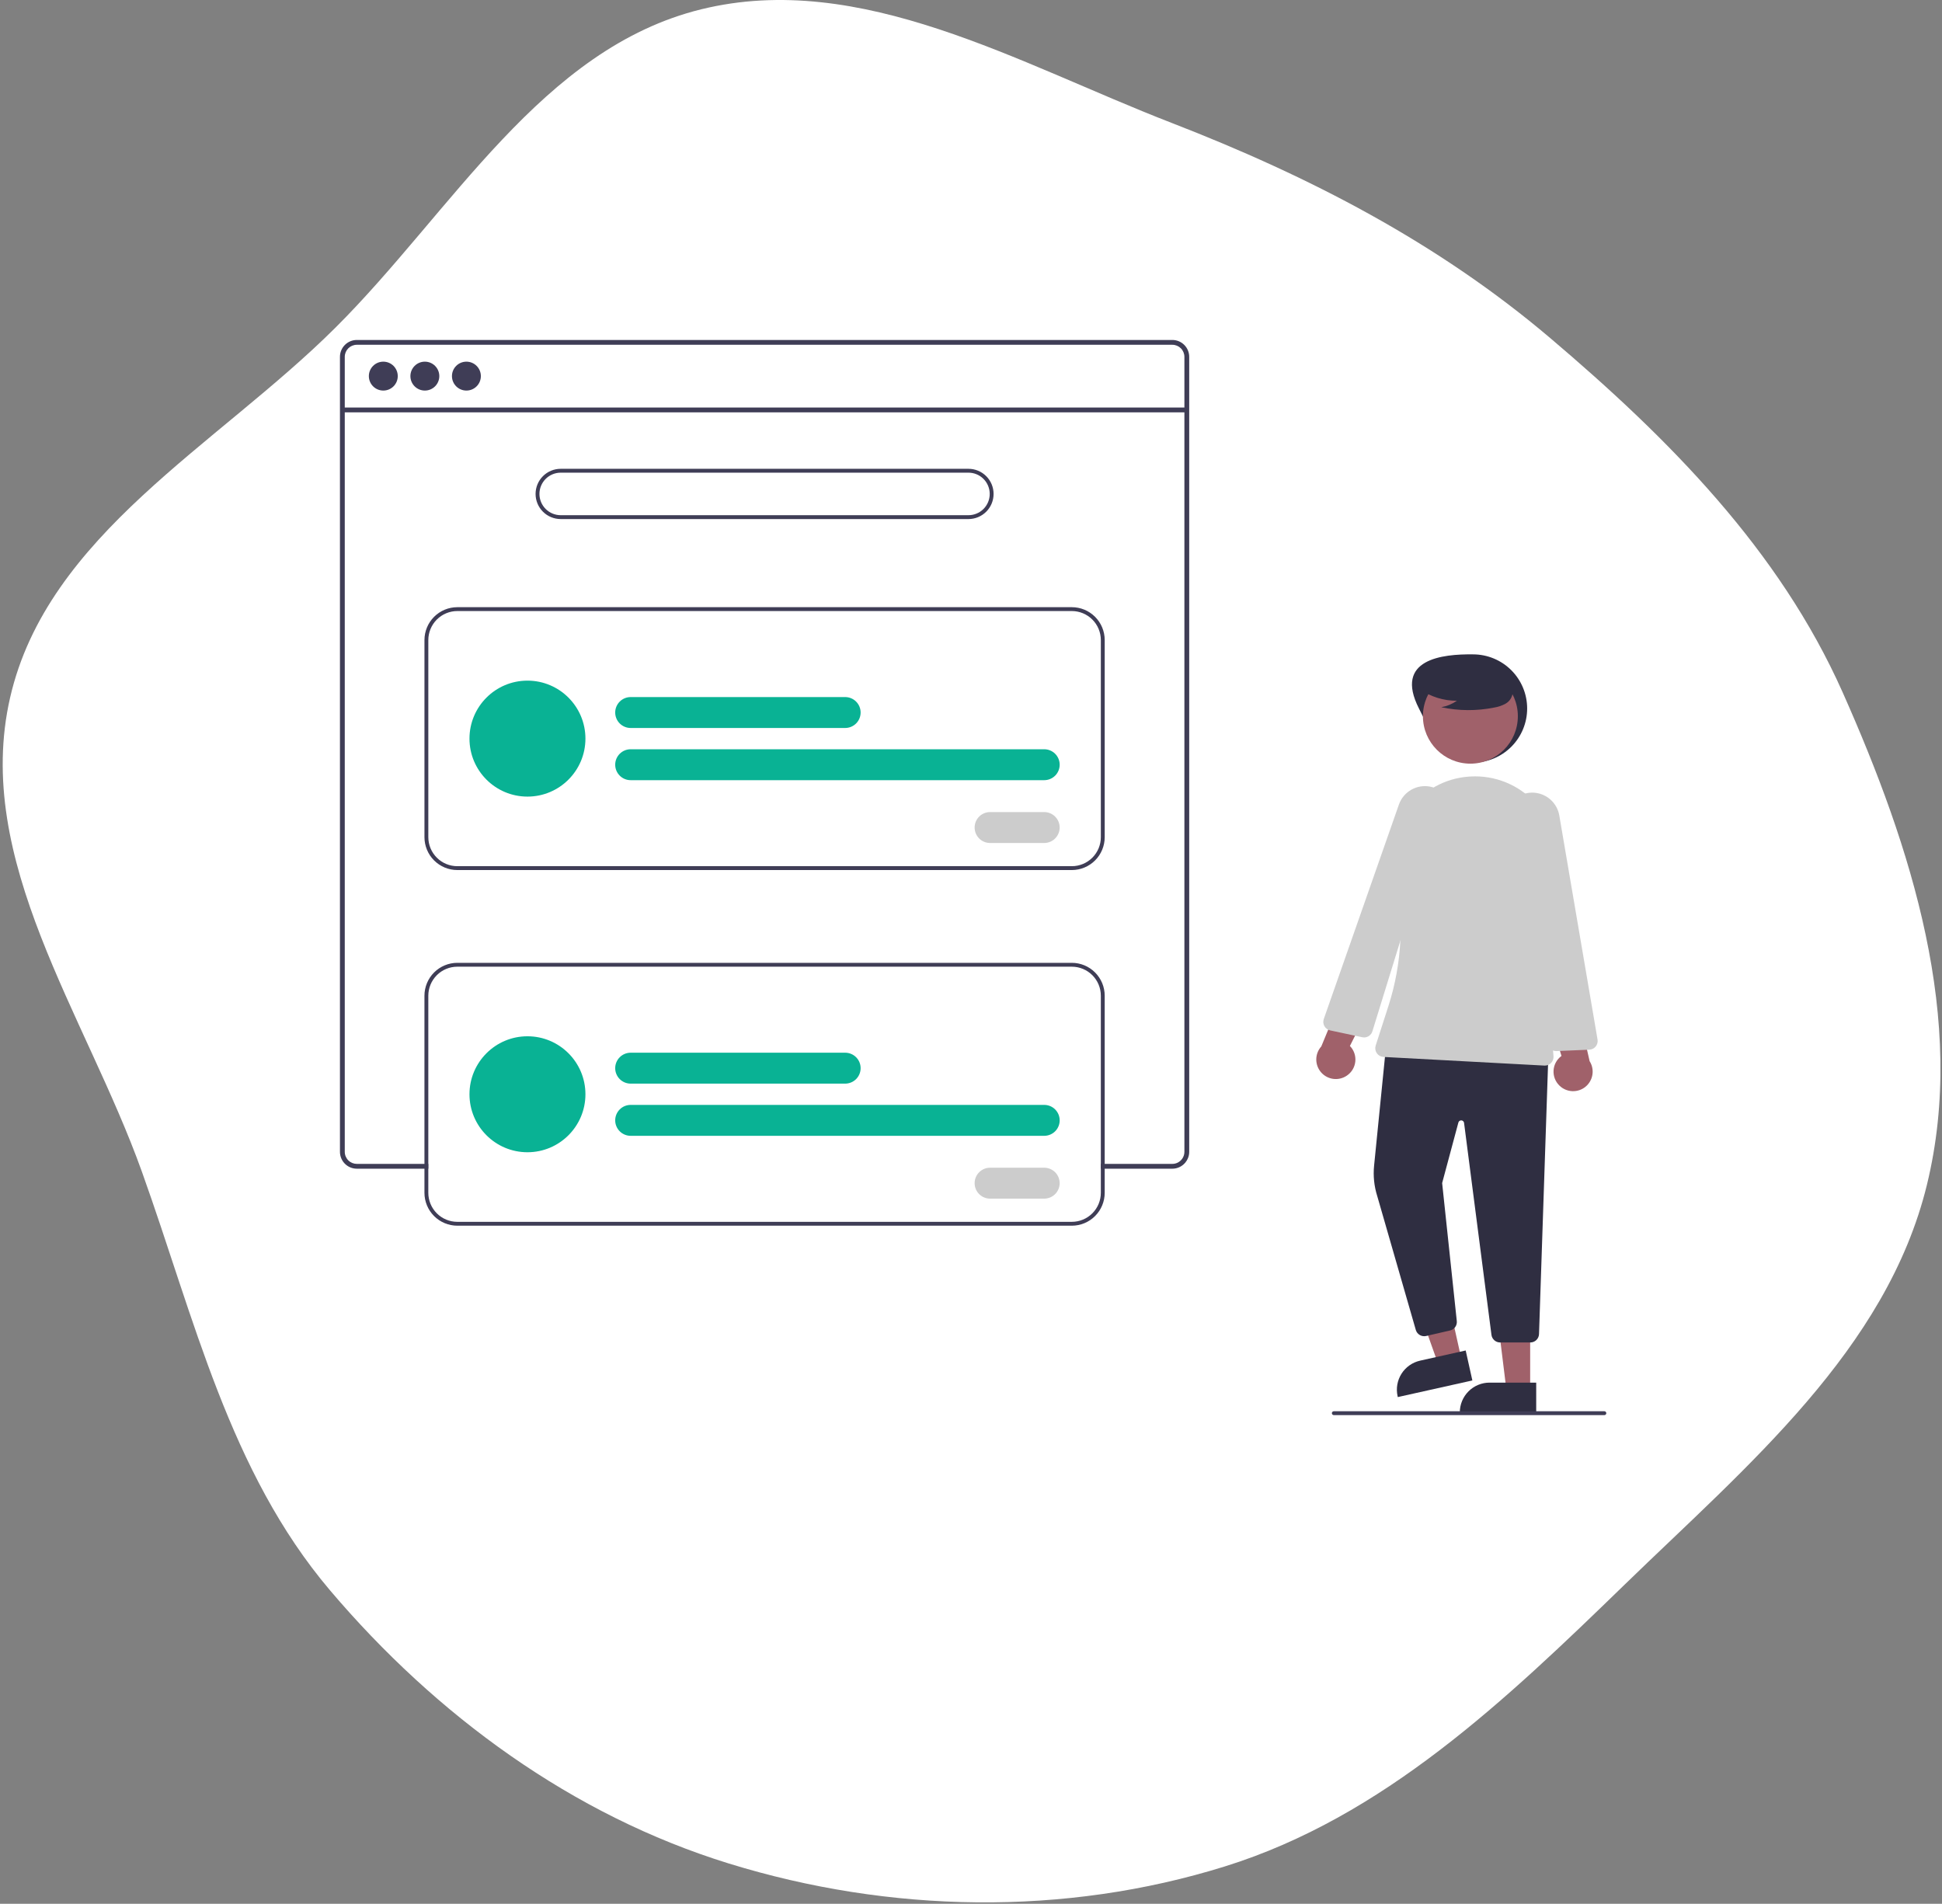 <svg width="457" height="448" viewBox="0 0 457 448" fill="none" xmlns="http://www.w3.org/2000/svg">
<rect x="0" y="0" width="457" height="448" fill="#808080" stroke="none"/>
<path d="M275.652 28.897C308.076 41.457 338.289 57.056 364.804 79.55C392.751 103.257 418.708 129.408 433.607 162.891C449.816 199.323 462.906 240.052 453.455 278.791C443.981 317.62 411.065 344.976 382.389 372.817C354.359 400.031 325.532 427.579 288.234 439.203C250.457 450.977 209.36 450.193 171.55 438.526C134.674 427.147 102.623 403.649 77.654 374.222C53.955 346.293 45.739 310.178 33.383 275.696C20.14 238.739 -6.397 202.42 2.38 164.155C11.168 125.84 51.077 104.844 78.933 77.108C106.365 49.793 127.457 11.392 165.056 2.178C202.531 -7.006 239.674 14.961 275.652 28.897Z" fill="white"/>
<g clip-path="url(#clip0_777_406)">
<path d="M333.911 166.719C337.099 172.988 339.612 179.454 346.644 179.454C350.021 179.454 353.26 178.112 355.648 175.724C358.036 173.336 359.378 170.096 359.378 166.719C359.378 163.341 358.036 160.102 355.648 157.714C353.26 155.325 350.021 153.984 346.644 153.984C339.497 153.894 327.976 155.05 333.911 166.719Z" fill="#2F2E41"/>
<path d="M343.92 319.878L338.478 321.09L331.21 300.675L339.242 298.884L343.92 319.878Z" fill="#A0616A"/>
<path d="M346.483 324.844L328.936 328.755L328.887 328.533C328.687 327.636 328.665 326.708 328.824 325.803C328.982 324.898 329.318 324.033 329.811 323.257C330.303 322.481 330.944 321.81 331.696 321.282C332.448 320.754 333.297 320.38 334.194 320.18L334.195 320.18L344.912 317.791L346.483 324.844Z" fill="#2F2E41"/>
<path d="M360.086 327.175H354.51L351.857 305.666L360.087 305.667L360.086 327.175Z" fill="#A0616A"/>
<path d="M361.507 332.58L343.53 332.579V332.352C343.53 331.433 343.711 330.523 344.063 329.674C344.414 328.825 344.93 328.053 345.58 327.403C346.229 326.754 347.001 326.238 347.85 325.886C348.699 325.535 349.608 325.354 350.527 325.354H350.528L361.508 325.354L361.507 332.58Z" fill="#2F2E41"/>
<path d="M360.123 315.904H353.007C352.513 315.902 352.035 315.722 351.663 315.397C351.291 315.072 351.048 314.624 350.979 314.134L344.529 264.231C344.507 264.075 344.433 263.932 344.317 263.824C344.202 263.717 344.053 263.653 343.896 263.643C343.739 263.633 343.583 263.678 343.455 263.77C343.327 263.862 343.235 263.995 343.194 264.147L339.372 278.397L342.817 310.85C342.876 311.35 342.748 311.854 342.457 312.266C342.167 312.677 341.735 312.967 341.245 313.08L335.6 314.383C335.099 314.496 334.573 314.418 334.126 314.162C333.68 313.907 333.345 313.494 333.188 313.004L324.098 281.454C323.366 279.142 323.114 276.705 323.358 274.292L326.202 245.849L326.418 245.86L364.388 247.69L362.168 313.928C362.151 314.459 361.928 314.962 361.546 315.331C361.164 315.7 360.654 315.906 360.123 315.904Z" fill="#2F2E41"/>
<path d="M346.018 179.702C352.187 179.702 357.188 174.701 357.188 168.531C357.188 162.361 352.187 157.36 346.018 157.36C339.849 157.36 334.848 162.361 334.848 168.531C334.848 174.701 339.849 179.702 346.018 179.702Z" fill="#A0616A"/>
<path d="M363.538 250.753C363.501 250.753 363.464 250.753 363.427 250.75L325.569 248.715C325.256 248.698 324.952 248.61 324.678 248.457C324.405 248.303 324.171 248.09 323.993 247.832C323.815 247.574 323.699 247.278 323.654 246.968C323.609 246.658 323.635 246.342 323.731 246.044L326.727 236.738C329.935 226.762 330.483 216.12 328.317 205.866C327.75 203.183 327.762 200.41 328.352 197.732C328.942 195.054 330.097 192.532 331.74 190.336C333.355 188.171 335.415 186.375 337.78 185.069C340.145 183.764 342.762 182.978 345.455 182.765C345.641 182.75 345.827 182.737 346.014 182.726C348.863 182.557 351.714 183.027 354.359 184.101C357.004 185.175 359.376 186.826 361.302 188.933C363.227 191.04 364.659 193.55 365.491 196.281C366.323 199.012 366.535 201.894 366.112 204.717L363.472 222.443L365.577 248.542C365.6 248.824 365.564 249.107 365.472 249.374C365.379 249.642 365.233 249.887 365.041 250.094C364.85 250.302 364.617 250.468 364.359 250.581C364.1 250.695 363.82 250.753 363.538 250.753Z" fill="#CCCCCC"/>
<path d="M316.952 253.109C317.506 252.734 317.971 252.243 318.314 251.669C318.657 251.095 318.87 250.453 318.938 249.788C319.006 249.122 318.927 248.45 318.708 247.819C318.488 247.187 318.133 246.612 317.666 246.133L324.956 231.606L316.569 232.599L310.933 246.242C310.18 247.078 309.76 248.162 309.752 249.288C309.745 250.414 310.151 251.503 310.893 252.349C311.635 253.196 312.661 253.741 313.778 253.881C314.895 254.021 316.024 253.746 316.952 253.109Z" fill="#A0616A"/>
<path d="M366.993 255.477C366.51 255.014 366.134 254.452 365.892 253.829C365.65 253.206 365.547 252.537 365.591 251.87C365.635 251.203 365.825 250.553 366.147 249.967C366.469 249.381 366.916 248.873 367.455 248.479L362.696 232.938L370.798 235.319L374.076 249.711C374.679 250.662 374.912 251.801 374.731 252.912C374.55 254.023 373.968 255.029 373.095 255.74C372.222 256.451 371.119 256.816 369.994 256.768C368.87 256.719 367.802 256.26 366.993 255.477Z" fill="#A0616A"/>
<path d="M366.206 247.336C365.709 247.337 365.23 247.157 364.856 246.83C364.483 246.502 364.243 246.05 364.18 245.558L360.392 216.984L354.35 194.655C354.095 193.711 354.058 192.721 354.241 191.761C354.424 190.8 354.823 189.894 355.407 189.11C355.992 188.327 356.747 187.686 357.615 187.237C358.484 186.788 359.443 186.542 360.42 186.518C361.969 186.485 363.478 187.009 364.673 187.993C365.869 188.977 366.673 190.357 366.939 191.883L375.941 244.618C375.99 244.905 375.977 245.199 375.903 245.48C375.83 245.761 375.698 246.023 375.515 246.249C375.332 246.475 375.103 246.66 374.844 246.791C374.584 246.921 374.3 246.995 374.01 247.008L366.295 247.334C366.265 247.335 366.235 247.336 366.206 247.336Z" fill="#CCCCCC"/>
<path d="M321.011 244.126C320.864 244.126 320.718 244.111 320.575 244.08L313.023 242.47C312.739 242.409 312.471 242.289 312.237 242.116C312.003 241.944 311.808 241.724 311.666 241.47C311.523 241.217 311.437 240.936 311.411 240.647C311.386 240.357 311.423 240.066 311.519 239.791L329.206 189.302C329.724 187.843 330.748 186.618 332.091 185.848C333.434 185.077 335.008 184.813 336.529 185.102C337.489 185.289 338.393 185.692 339.174 186.28C339.956 186.867 340.593 187.625 341.038 188.496C341.484 189.366 341.726 190.326 341.746 191.304C341.766 192.281 341.563 193.251 341.154 194.138L331.455 215.171L322.957 242.683C322.831 243.1 322.573 243.466 322.222 243.726C321.872 243.986 321.447 244.126 321.011 244.126Z" fill="#CCCCCC"/>
<path d="M334.165 162.218C336.717 163.977 339.747 164.914 342.847 164.901C341.741 165.668 340.482 166.186 339.157 166.419C343.279 167.304 347.538 167.328 351.67 166.49C352.588 166.342 353.474 166.038 354.289 165.59C354.695 165.363 355.049 165.053 355.328 164.681C355.606 164.308 355.803 163.881 355.906 163.427C356.18 161.859 354.958 160.434 353.688 159.473C351.744 158.025 349.502 157.028 347.125 156.553C344.748 156.078 342.295 156.137 339.943 156.726C338.408 157.123 336.87 157.794 335.872 159.027C334.875 160.26 334.58 162.162 335.53 163.432L334.165 162.218Z" fill="#2F2E41"/>
<path d="M275.88 80H83.966C82.914 80.001 81.906 80.419 81.163 81.163C80.419 81.906 80.001 82.915 80 83.966V271.047C80.001 272.099 80.419 273.107 81.163 273.851C81.906 274.594 82.914 275.013 83.966 275.014H100.792V273.881H83.966C83.215 273.88 82.494 273.581 81.963 273.05C81.432 272.519 81.133 271.799 81.132 271.047V83.966C81.133 83.215 81.432 82.495 81.963 81.963C82.494 81.432 83.215 81.133 83.966 81.132H275.88C276.632 81.132 277.353 81.431 277.885 81.962C278.417 82.493 278.717 83.214 278.718 83.966V271.047C278.718 271.601 278.555 272.142 278.249 272.603C277.978 273.009 277.609 273.34 277.176 273.567C276.775 273.774 276.331 273.882 275.88 273.881H259.053V275.014H275.88C276.453 275.014 277.02 274.889 277.54 274.649C278.061 274.409 278.523 274.058 278.895 273.622C278.927 273.588 278.956 273.551 278.981 273.513C279.218 273.223 279.41 272.9 279.55 272.553C279.75 272.076 279.852 271.564 279.85 271.047V83.966C279.849 82.914 279.43 81.905 278.686 81.161C277.941 80.418 276.932 80 275.88 80Z" fill="#3F3D56"/>
<path d="M279.281 95.898H80.565V97.032H279.281V95.898Z" fill="#3F3D56"/>
<path d="M90.201 91.907C92.079 91.907 93.602 90.384 93.602 88.505C93.602 86.627 92.079 85.104 90.201 85.104C88.323 85.104 86.8 86.627 86.8 88.505C86.8 90.384 88.323 91.907 90.201 91.907Z" fill="#3F3D56"/>
<path d="M99.979 91.907C101.857 91.907 103.38 90.384 103.38 88.505C103.38 86.627 101.857 85.104 99.979 85.104C98.101 85.104 96.578 86.627 96.578 88.505C96.578 90.384 98.101 91.907 99.979 91.907Z" fill="#3F3D56"/>
<path d="M109.757 91.907C111.635 91.907 113.158 90.384 113.158 88.505C113.158 86.627 111.635 85.104 109.757 85.104C107.878 85.104 106.356 86.627 106.356 88.505C106.356 90.384 107.878 91.907 109.757 91.907Z" fill="#3F3D56"/>
<path d="M227.903 122.143H131.946C130.378 122.143 128.875 121.52 127.766 120.411C126.657 119.302 126.034 117.798 126.034 116.23C126.034 114.662 126.657 113.158 127.766 112.049C128.875 110.94 130.378 110.317 131.946 110.317H227.903C229.471 110.317 230.975 110.94 232.084 112.049C233.193 113.158 233.815 114.662 233.815 116.23C233.815 117.798 233.193 119.302 232.084 120.411C230.975 121.52 229.471 122.143 227.903 122.143ZM131.946 111.227C130.619 111.227 129.347 111.754 128.409 112.692C127.471 113.63 126.944 114.903 126.944 116.23C126.944 117.557 127.471 118.829 128.409 119.768C129.347 120.706 130.619 121.233 131.946 121.233H227.903C229.23 121.233 230.503 120.706 231.441 119.768C232.379 118.829 232.906 117.557 232.906 116.23C232.906 114.903 232.379 113.63 231.441 112.692C230.503 111.754 229.23 111.227 227.903 111.227H131.946Z" fill="#3F3D56"/>
<path d="M252.234 204.738H107.616C105.566 204.735 103.601 203.92 102.152 202.47C100.702 201.021 99.887 199.055 99.885 197.005V150.613C99.887 148.563 100.702 146.597 102.152 145.148C103.601 143.698 105.566 142.883 107.616 142.88H252.234C254.283 142.883 256.249 143.698 257.698 145.148C259.147 146.597 259.963 148.563 259.965 150.613V197.005C259.963 199.055 259.147 201.021 257.698 202.47C256.249 203.92 254.283 204.735 252.234 204.738ZM107.616 143.79C105.807 143.792 104.073 144.512 102.795 145.791C101.516 147.07 100.796 148.804 100.794 150.613V197.005C100.796 198.814 101.516 200.548 102.795 201.827C104.073 203.106 105.807 203.826 107.616 203.828H252.234C254.042 203.826 255.776 203.106 257.055 201.827C258.334 200.548 259.053 198.814 259.055 197.005V150.613C259.053 148.804 258.334 147.07 257.055 145.791C255.776 144.512 254.042 143.792 252.234 143.79H107.616Z" fill="#3F3D56"/>
<path d="M198.889 171.307H148.409C147.445 171.307 146.519 170.924 145.837 170.242C145.155 169.559 144.771 168.634 144.771 167.669C144.771 166.704 145.155 165.778 145.837 165.096C146.519 164.413 147.445 164.03 148.409 164.03H198.889C199.854 164.03 200.78 164.413 201.462 165.096C202.144 165.778 202.527 166.704 202.527 167.669C202.527 168.634 202.144 169.559 201.462 170.242C200.78 170.924 199.854 171.307 198.889 171.307Z" fill="#09B294"/>
<path d="M245.731 183.588H148.409C147.445 183.588 146.519 183.204 145.837 182.522C145.155 181.84 144.771 180.914 144.771 179.949C144.771 178.984 145.155 178.059 145.837 177.376C146.519 176.694 147.445 176.311 148.409 176.311H245.731C246.696 176.311 247.621 176.694 248.303 177.376C248.986 178.059 249.369 178.984 249.369 179.949C249.369 180.914 248.986 181.84 248.303 182.522C247.621 183.204 246.696 183.588 245.731 183.588Z" fill="#09B294"/>
<path d="M124.124 187.454C131.659 187.454 137.767 181.345 137.767 173.809C137.767 166.273 131.659 160.164 124.124 160.164C116.589 160.164 110.48 166.273 110.48 173.809C110.48 181.345 116.589 187.454 124.124 187.454Z" fill="#09B294"/>
<path d="M245.725 198.37H232.992C232.027 198.37 231.101 197.987 230.419 197.304C229.737 196.622 229.354 195.696 229.354 194.731C229.354 193.766 229.737 192.841 230.419 192.158C231.101 191.476 232.027 191.093 232.992 191.093H245.725C246.69 191.093 247.616 191.476 248.298 192.158C248.98 192.841 249.364 193.766 249.364 194.731C249.364 195.696 248.98 196.622 248.298 197.304C247.616 197.987 246.69 198.37 245.725 198.37Z" fill="white"/>
<path d="M245.725 198.37H232.992C232.027 198.37 231.101 197.987 230.419 197.304C229.737 196.622 229.354 195.696 229.354 194.731C229.354 193.766 229.737 192.841 230.419 192.158C231.101 191.476 232.027 191.093 232.992 191.093H245.725C246.69 191.093 247.616 191.476 248.298 192.158C248.98 192.841 249.364 193.766 249.364 194.731C249.364 195.696 248.98 196.622 248.298 197.304C247.616 197.987 246.69 198.37 245.725 198.37Z" fill="#CCCCCC"/>
<path d="M252.232 226.569H107.614C105.564 226.572 103.6 227.388 102.15 228.837C100.701 230.287 99.886 232.252 99.883 234.302V280.694C99.886 282.744 100.701 284.709 102.15 286.159C103.6 287.608 105.564 288.424 107.614 288.427H252.232C254.282 288.424 256.247 287.609 257.696 286.159C259.146 284.71 259.961 282.744 259.963 280.694V234.302C259.961 232.252 259.146 230.286 257.696 228.837C256.247 227.387 254.282 226.572 252.232 226.569ZM259.053 280.694C259.052 282.503 258.333 284.238 257.054 285.517C255.775 286.796 254.041 287.515 252.232 287.517H107.614C105.805 287.515 104.072 286.795 102.793 285.516C101.514 284.237 100.795 282.503 100.792 280.694V234.302C100.795 232.493 101.514 230.759 102.793 229.48C104.072 228.201 105.805 227.481 107.614 227.479H252.232C254.041 227.481 255.775 228.2 257.054 229.479C258.333 230.758 259.052 232.493 259.053 234.302V280.694Z" fill="#3F3D56"/>
<path d="M198.889 254.996H148.409C147.445 254.996 146.519 254.613 145.837 253.931C145.155 253.248 144.771 252.323 144.771 251.358C144.771 250.393 145.155 249.467 145.837 248.785C146.519 248.102 147.445 247.719 148.409 247.719H198.889C199.854 247.719 200.78 248.102 201.462 248.785C202.144 249.467 202.527 250.393 202.527 251.358C202.527 252.323 202.144 253.248 201.462 253.931C200.78 254.613 199.854 254.996 198.889 254.996Z" fill="#09B294"/>
<path d="M245.731 267.277H148.409C147.445 267.277 146.519 266.894 145.837 266.211C145.155 265.529 144.771 264.603 144.771 263.638C144.771 262.673 145.155 261.748 145.837 261.065C146.519 260.383 147.445 260 148.409 260H245.731C246.696 260 247.621 260.383 248.303 261.065C248.986 261.748 249.369 262.673 249.369 263.638C249.369 264.603 248.986 265.529 248.303 266.211C247.621 266.894 246.696 267.277 245.731 267.277Z" fill="#09B294"/>
<path d="M124.124 271.143C131.659 271.143 137.767 265.034 137.767 257.498C137.767 249.962 131.659 243.853 124.124 243.853C116.589 243.853 110.48 249.962 110.48 257.498C110.48 265.034 116.589 271.143 124.124 271.143Z" fill="#09B294"/>
<path d="M245.725 282.059H232.992C232.027 282.059 231.101 281.676 230.419 280.993C229.737 280.311 229.354 279.385 229.354 278.42C229.354 277.455 229.737 276.53 230.419 275.847C231.101 275.165 232.027 274.782 232.992 274.782H245.725C246.69 274.782 247.616 275.165 248.298 275.847C248.98 276.53 249.364 277.455 249.364 278.42C249.364 279.385 248.98 280.311 248.298 280.993C247.616 281.676 246.69 282.059 245.725 282.059Z" fill="#CCCCCC"/>
<path d="M377.545 333H313.877C313.756 333 313.641 332.952 313.555 332.867C313.47 332.781 313.422 332.666 313.422 332.545C313.422 332.425 313.47 332.309 313.555 332.224C313.641 332.138 313.756 332.09 313.877 332.09H377.545C377.666 332.09 377.781 332.138 377.867 332.224C377.952 332.309 378 332.425 378 332.545C378 332.666 377.952 332.781 377.867 332.867C377.781 332.952 377.666 333 377.545 333Z" fill="#3F3D56"/>
</g>
<defs>
<clipPath id="clip0_777_406">
<rect width="298" height="253" fill="white" transform="translate(80 80)"/>
</clipPath>
</defs>
</svg>
